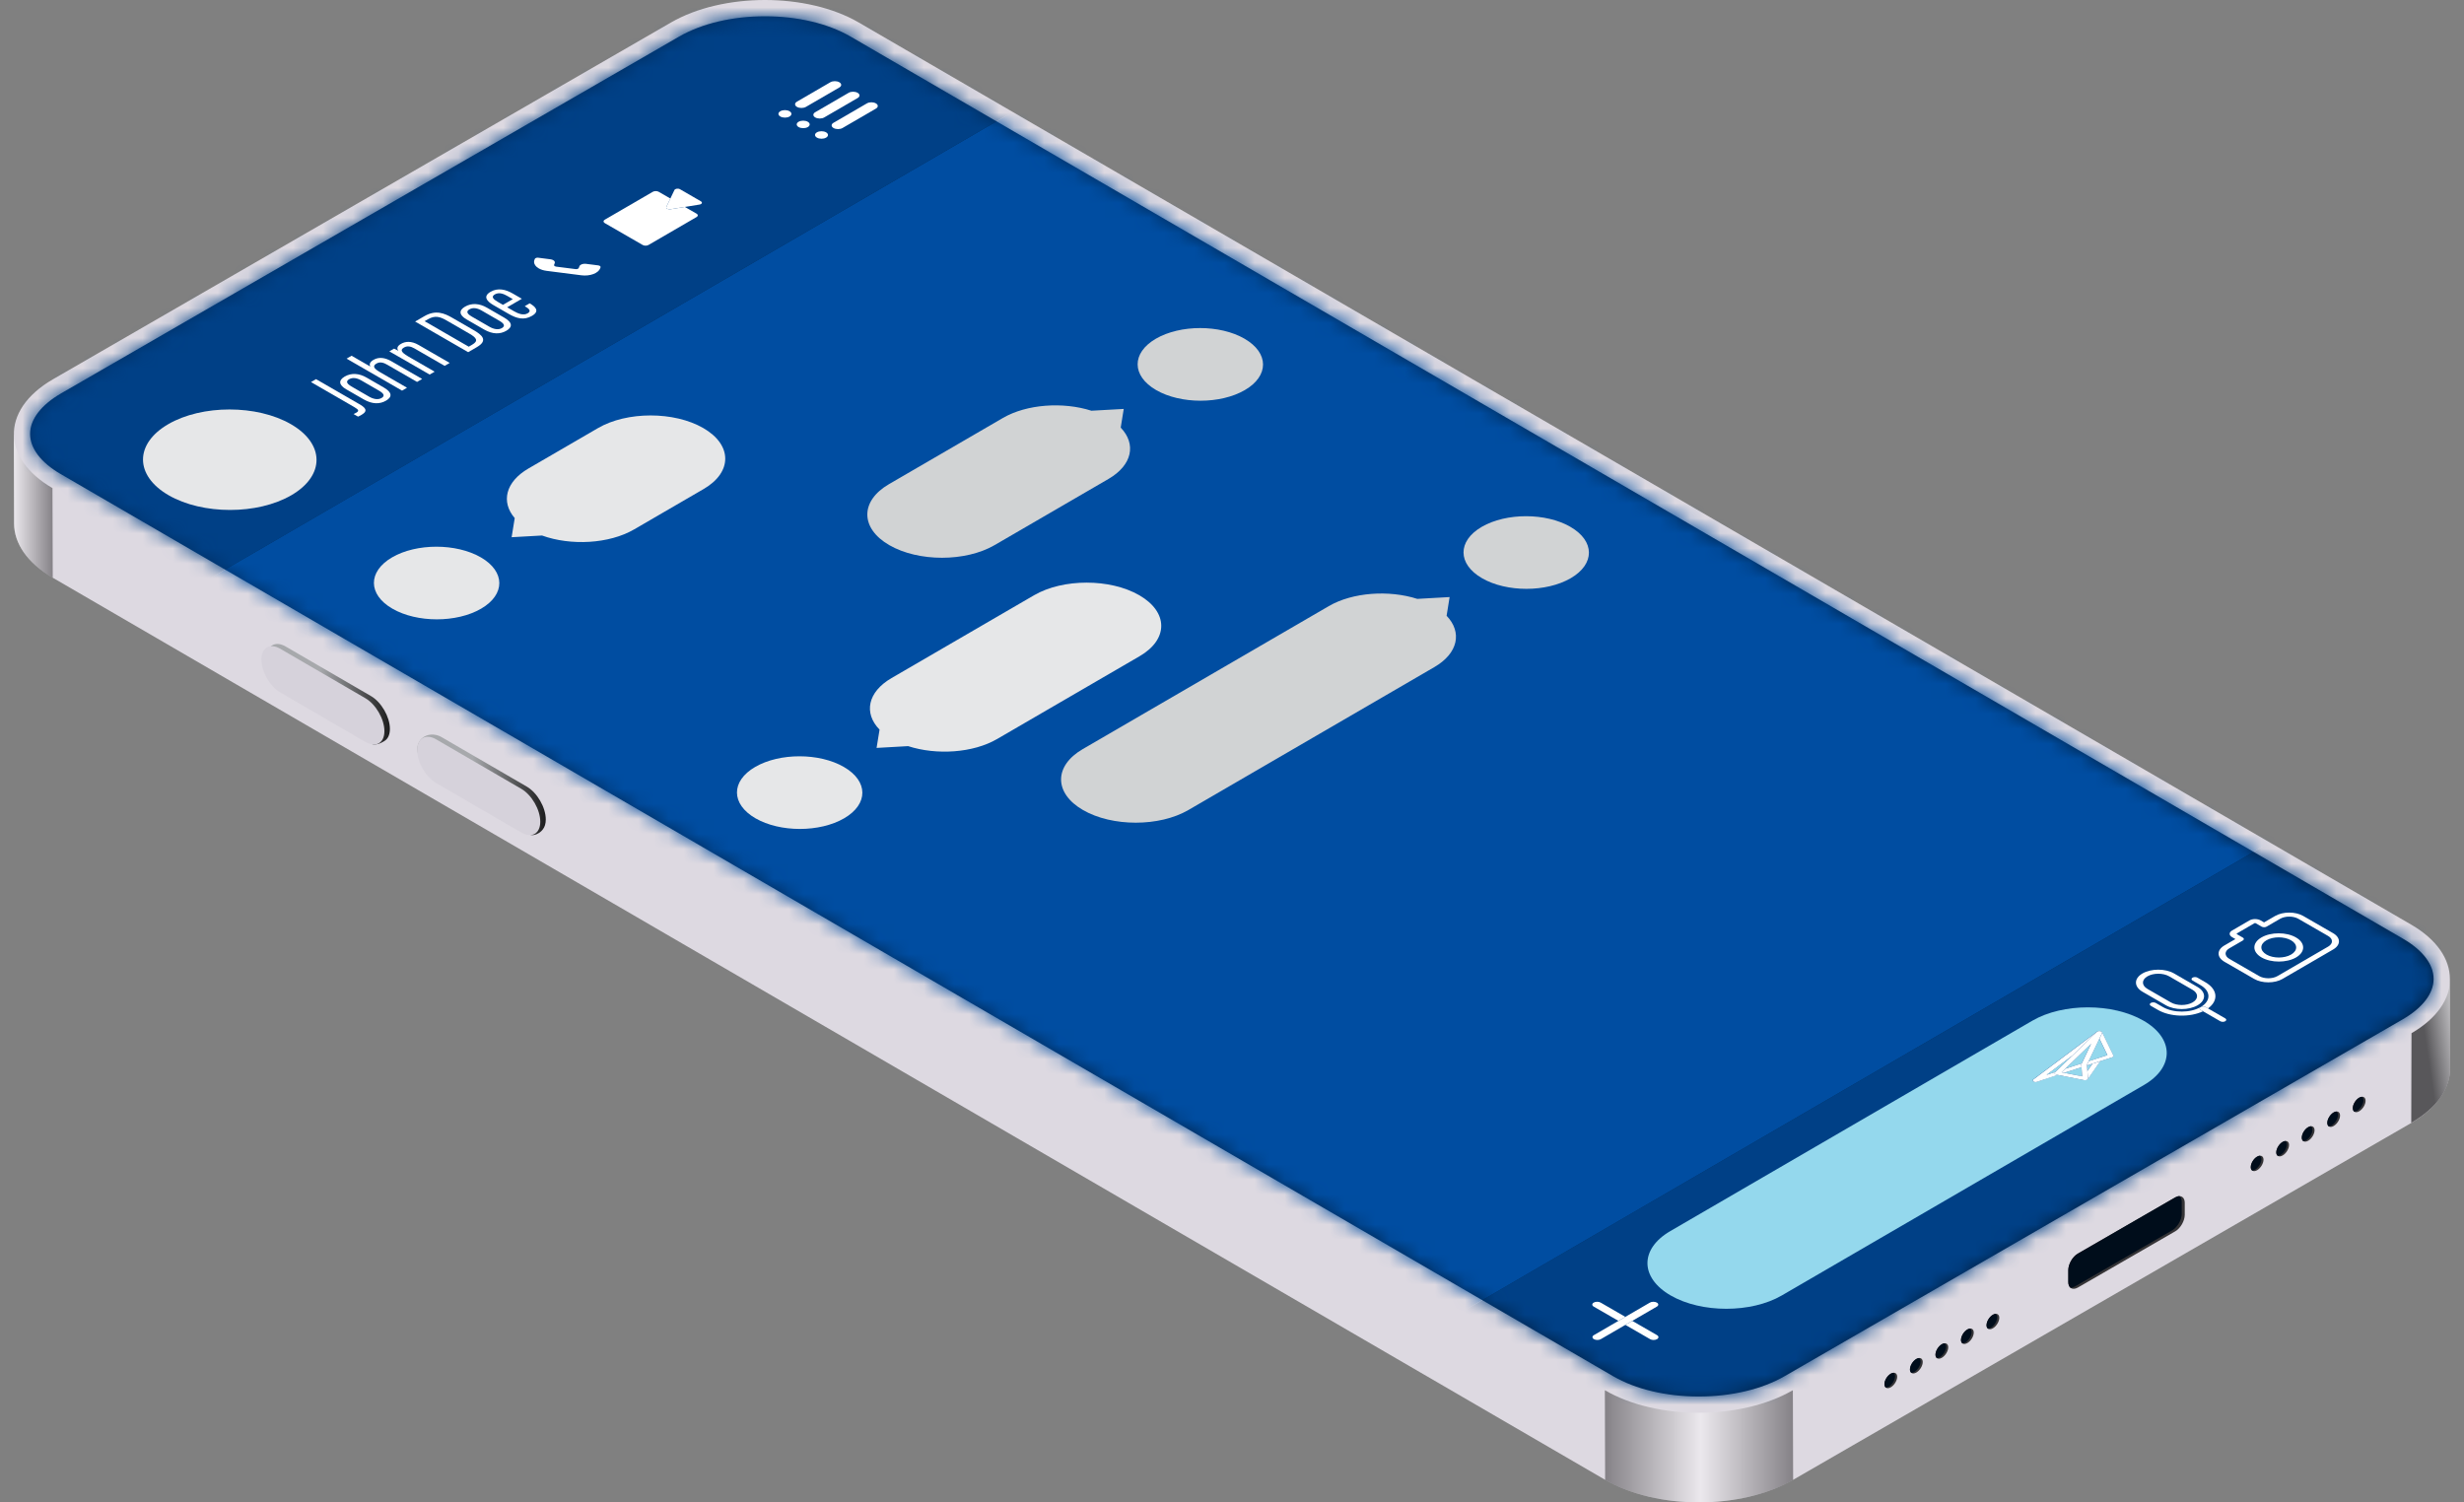 <svg width="164" height="100" viewBox="0 0 164 100" fill="none" xmlns="http://www.w3.org/2000/svg">
<rect x="0" y="0" width="164" height="100" fill="#808080" stroke="none"/>
<path d="M0.922 28.889L0.939 34.853C0.942 36.157 1.799 37.458 3.51 38.453L106.835 98.498C110.28 100.501 115.881 100.501 119.348 98.498L160.467 74.759C162.211 73.751 163.082 72.43 163.078 71.111L163.061 65.146C163.061 65.146 163.061 65.154 163.061 65.159C163.063 63.852 162.207 62.545 160.49 61.547L57.164 1.501C53.72 -0.5 48.118 -0.501 44.652 1.501L3.533 25.241C1.739 26.277 0.87 27.646 0.926 29.003C0.925 28.965 0.922 28.927 0.922 28.89V28.889Z" fill="#DDD9E1"/>
<path style="mix-blend-mode:screen" opacity="0.4" d="M0.922 28.889L0.939 34.853C0.942 36.157 1.799 37.458 3.51 38.453L3.492 32.488C1.782 31.493 0.925 30.192 0.922 28.889Z" fill="url(#paint0_linear_49_863)"/>
<path style="mix-blend-mode:screen" opacity="0.6" d="M163.077 65.171V71.153C163.074 72.456 162.2 73.74 160.489 74.734L160.506 68.77C162.217 67.775 163.074 66.474 163.077 65.171Z" fill="url(#paint1_linear_49_863)"/>
<path style="mix-blend-mode:screen" opacity="0.4" d="M106.817 92.534L106.835 98.499C110.28 100.501 115.881 100.501 119.348 98.499L119.33 92.534C115.864 94.536 110.262 94.536 106.817 92.534Z" fill="url(#paint2_linear_49_863)"/>
<path d="M132.219 88.206C132.219 88.319 132.259 88.401 132.324 88.441C132.402 88.492 132.517 88.487 132.644 88.413C132.876 88.279 133.069 87.964 133.069 87.716C133.069 87.537 132.969 87.44 132.826 87.45C132.772 87.454 132.71 87.472 132.645 87.51C132.411 87.645 132.221 87.959 132.221 88.207L132.219 88.206Z" fill="#353436"/>
<path d="M125.425 92.13C125.425 92.241 125.463 92.321 125.527 92.364C125.605 92.417 125.72 92.413 125.849 92.338C126.083 92.202 126.273 91.888 126.273 91.64C126.273 91.46 126.174 91.36 126.029 91.372C125.974 91.376 125.915 91.394 125.849 91.432C125.614 91.567 125.424 91.882 125.424 92.13H125.425Z" fill="#353436"/>
<path d="M127.123 91.149C127.123 91.26 127.161 91.341 127.225 91.383C127.303 91.436 127.42 91.43 127.549 91.356C127.781 91.221 127.974 90.908 127.974 90.659C127.974 90.479 127.874 90.381 127.731 90.391C127.675 90.395 127.614 90.413 127.55 90.451C127.316 90.586 127.124 90.901 127.124 91.149H127.123Z" fill="#353436"/>
<path d="M130.52 89.188C130.52 89.3 130.56 89.38 130.625 89.422C130.702 89.473 130.817 89.467 130.945 89.394C131.18 89.26 131.37 88.946 131.37 88.698C131.37 88.517 131.27 88.418 131.127 88.43C131.073 88.433 131.011 88.452 130.946 88.49C130.712 88.625 130.521 88.939 130.521 89.188H130.52Z" fill="#353436"/>
<path d="M128.822 90.168C128.822 90.28 128.862 90.361 128.924 90.403C129.003 90.455 129.119 90.449 129.246 90.375C129.48 90.24 129.671 89.927 129.671 89.678C129.671 89.499 129.571 89.4 129.428 89.41C129.374 89.414 129.312 89.433 129.247 89.471C129.015 89.605 128.822 89.92 128.822 90.168Z" fill="#353436"/>
<path d="M132.219 88.206C132.219 88.32 132.259 88.401 132.324 88.441C132.378 88.438 132.438 88.419 132.504 88.381C132.736 88.246 132.929 87.932 132.929 87.683C132.929 87.572 132.89 87.492 132.826 87.449C132.772 87.453 132.71 87.471 132.645 87.509C132.411 87.644 132.221 87.957 132.221 88.206H132.219Z" fill="#000D1B"/>
<path d="M125.425 92.13C125.425 92.241 125.463 92.321 125.527 92.364C125.582 92.361 125.643 92.342 125.708 92.304C125.943 92.169 126.133 91.855 126.133 91.606C126.133 91.494 126.094 91.414 126.029 91.372C125.974 91.375 125.915 91.394 125.849 91.432C125.614 91.567 125.424 91.881 125.424 92.13H125.425Z" fill="#000D1B"/>
<path d="M127.123 91.149C127.123 91.261 127.161 91.341 127.225 91.384C127.281 91.38 127.342 91.362 127.408 91.323C127.641 91.189 127.833 90.874 127.833 90.626C127.833 90.514 127.794 90.433 127.731 90.391C127.675 90.395 127.614 90.413 127.55 90.452C127.316 90.586 127.124 90.901 127.124 91.149H127.123Z" fill="#000D1B"/>
<path d="M130.52 89.188C130.52 89.3 130.56 89.38 130.625 89.422C130.679 89.419 130.738 89.4 130.805 89.362C131.039 89.227 131.229 88.912 131.229 88.664C131.229 88.553 131.191 88.473 131.127 88.43C131.073 88.433 131.011 88.452 130.946 88.49C130.712 88.625 130.521 88.939 130.521 89.188H130.52Z" fill="#000D1B"/>
<path d="M128.822 90.168C128.822 90.28 128.862 90.361 128.924 90.403C128.98 90.399 129.042 90.381 129.105 90.342C129.34 90.208 129.53 89.893 129.53 89.645C129.53 89.533 129.491 89.452 129.428 89.41C129.374 89.414 129.312 89.432 129.247 89.471C129.015 89.605 128.822 89.92 128.822 90.168Z" fill="#000D1B"/>
<path d="M154.902 74.74C154.902 74.852 154.94 74.932 155.004 74.975C155.082 75.027 155.197 75.024 155.325 74.948C155.558 74.814 155.75 74.499 155.75 74.251C155.75 74.071 155.649 73.971 155.504 73.983C155.45 73.986 155.388 74.004 155.325 74.043C155.091 74.179 154.901 74.492 154.901 74.74H154.902Z" fill="#353436"/>
<path d="M156.6 73.76C156.6 73.871 156.638 73.951 156.702 73.994C156.781 74.046 156.897 74.043 157.023 73.967C157.258 73.832 157.449 73.518 157.449 73.27C157.449 73.09 157.348 72.99 157.203 73.002C157.149 73.005 157.087 73.024 157.023 73.062C156.791 73.197 156.599 73.511 156.599 73.76H156.6Z" fill="#353436"/>
<path d="M153.204 75.721C153.204 75.834 153.243 75.914 153.308 75.957C153.386 76.008 153.501 76.002 153.629 75.929C153.863 75.794 154.053 75.48 154.053 75.231C154.053 75.051 153.953 74.952 153.808 74.963C153.754 74.967 153.692 74.986 153.629 75.025C153.394 75.159 153.204 75.473 153.204 75.721Z" fill="#353436"/>
<path d="M149.807 77.681C149.807 77.794 149.846 77.876 149.912 77.917C149.99 77.968 150.104 77.962 150.231 77.889C150.463 77.754 150.656 77.44 150.656 77.192C150.656 77.013 150.556 76.915 150.414 76.926C150.359 76.929 150.297 76.948 150.232 76.986C149.998 77.121 149.808 77.434 149.808 77.683L149.807 77.681Z" fill="#353436"/>
<path d="M151.505 76.702C151.505 76.814 151.544 76.894 151.609 76.937C151.688 76.988 151.802 76.983 151.929 76.909C152.164 76.775 152.355 76.46 152.355 76.212C152.355 76.033 152.256 75.936 152.113 75.946C152.057 75.95 151.996 75.968 151.929 76.006C151.697 76.141 151.505 76.454 151.505 76.703V76.702Z" fill="#353436"/>
<path d="M154.902 74.74C154.902 74.852 154.94 74.932 155.004 74.975C155.058 74.971 155.12 74.953 155.185 74.914C155.417 74.78 155.61 74.466 155.61 74.218C155.61 74.105 155.57 74.023 155.504 73.982C155.45 73.986 155.388 74.004 155.325 74.043C155.091 74.179 154.901 74.492 154.901 74.74H154.902Z" fill="#000D1B"/>
<path d="M156.6 73.759C156.6 73.871 156.638 73.951 156.702 73.994C156.756 73.99 156.818 73.972 156.883 73.933C157.117 73.799 157.309 73.484 157.309 73.236C157.309 73.123 157.27 73.041 157.203 73.001C157.149 73.005 157.087 73.023 157.023 73.062C156.791 73.196 156.599 73.511 156.599 73.759H156.6Z" fill="#000D1B"/>
<path d="M153.204 75.721C153.204 75.834 153.243 75.914 153.308 75.957C153.363 75.953 153.424 75.933 153.488 75.895C153.723 75.76 153.913 75.447 153.913 75.199C153.913 75.086 153.873 75.006 153.808 74.963C153.754 74.966 153.692 74.986 153.629 75.025C153.394 75.159 153.204 75.472 153.204 75.721Z" fill="#000D1B"/>
<path d="M149.807 77.681C149.807 77.794 149.846 77.876 149.912 77.917C149.967 77.913 150.026 77.895 150.091 77.857C150.323 77.721 150.516 77.407 150.516 77.159C150.516 77.048 150.477 76.968 150.414 76.925C150.359 76.928 150.297 76.947 150.232 76.985C149.998 77.12 149.808 77.433 149.808 77.681H149.807Z" fill="#000D1B"/>
<path d="M151.505 76.702C151.505 76.814 151.544 76.894 151.609 76.937C151.665 76.934 151.725 76.914 151.789 76.876C152.023 76.741 152.215 76.428 152.215 76.179C152.215 76.068 152.177 75.988 152.113 75.945C152.057 75.948 151.996 75.967 151.929 76.005C151.697 76.14 151.505 76.453 151.505 76.702Z" fill="#000D1B"/>
<path d="M137.663 84.541V85.334C137.663 85.513 137.72 85.646 137.814 85.719C137.932 85.81 138.105 85.811 138.297 85.701L144.781 81.958C145.129 81.757 145.414 81.263 145.414 80.86V80.067C145.414 79.783 145.273 79.618 145.065 79.617C144.98 79.616 144.884 79.643 144.781 79.701L138.297 83.445C137.949 83.645 137.663 84.14 137.663 84.543V84.541Z" fill="#353436"/>
<path d="M137.663 84.541V85.333C137.663 85.512 137.72 85.645 137.814 85.719C137.898 85.719 137.995 85.691 138.098 85.633L144.579 81.891C144.927 81.689 145.213 81.196 145.213 80.793V80C145.213 79.821 145.157 79.69 145.063 79.615C144.978 79.614 144.882 79.641 144.779 79.7L138.295 83.443C137.947 83.643 137.662 84.138 137.662 84.541H137.663Z" fill="#000D1B"/>
<path d="M19.025 43.038L24.686 46.327C25.382 46.731 25.951 47.717 25.951 48.516C25.951 48.854 25.849 49.106 25.678 49.255C25.678 49.255 25.674 49.259 25.666 49.265C25.659 49.271 25.651 49.277 25.644 49.282C25.542 49.358 25.231 49.563 24.892 49.555C24.671 49.55 24.698 49.414 24.777 49.282C24.747 49.267 24.716 49.252 24.686 49.234L19.025 45.944C18.329 45.541 17.76 44.555 17.76 43.755C17.76 42.956 18.33 42.632 19.025 43.037V43.038Z" fill="url(#paint3_linear_49_863)"/>
<path d="M25.585 48.664C25.585 49.463 25.015 49.787 24.32 49.382L18.66 46.093C17.963 45.689 17.395 44.704 17.395 43.904C17.395 43.104 17.964 42.78 18.66 43.185L24.32 46.475C25.016 46.879 25.585 47.864 25.585 48.664Z" fill="#D6D2DB"/>
<path d="M29.4 49.068L35.061 52.357C35.757 52.761 36.326 53.746 36.326 54.546C36.326 54.823 36.256 55.042 36.138 55.194C36.138 55.194 36.059 55.298 36.022 55.326C35.876 55.472 35.597 55.615 35.349 55.58C35.251 55.566 35.143 55.312 35.061 55.264L29.4 51.975C28.704 51.571 27.685 50.541 27.779 49.747C27.869 48.989 28.704 48.663 29.4 49.068Z" fill="url(#paint4_linear_49_863)"/>
<path d="M34.694 52.504C35.39 52.907 35.959 53.893 35.959 54.693C35.959 55.492 35.389 55.816 34.694 55.411L29.034 52.122C28.337 51.718 27.768 50.733 27.768 49.933C27.768 49.133 28.338 48.809 29.034 49.214L34.694 52.504Z" fill="#D6D2DB"/>
<path d="M113.065 92.952C115.241 92.952 117.274 92.47 118.788 91.596L159.908 67.856C161.241 67.087 161.976 66.128 161.977 65.158C161.978 64.197 161.256 63.247 159.945 62.485L56.62 2.438C55.117 1.564 53.091 1.083 50.915 1.083C48.739 1.083 46.708 1.565 45.193 2.439L4.074 26.179C2.74 26.949 2.004 27.908 2.003 28.878C2.002 29.839 2.724 30.789 4.036 31.551L107.361 91.597C108.864 92.471 110.889 92.952 113.064 92.952H113.065Z" fill="url(#paint5_linear_49_863)"/>
<mask id="mask0_49_863" style="mask-type:luminance" maskUnits="userSpaceOnUse" x="2" y="1" width="160" height="92">
<path d="M113.065 92.952C115.241 92.952 117.274 92.47 118.788 91.596L159.908 67.856C161.241 67.087 161.976 66.128 161.977 65.158C161.978 64.197 161.256 63.247 159.945 62.485L56.62 2.438C55.117 1.564 53.091 1.083 50.915 1.083C48.739 1.083 46.708 1.565 45.193 2.439L4.074 26.179C2.74 26.95 2.004 27.908 2.003 28.878C2.002 29.84 2.724 30.789 4.036 31.551L107.361 91.597C108.864 92.471 110.889 92.952 113.064 92.952H113.065Z" fill="white"/>
</mask>
<g mask="url(#mask0_49_863)">
<path d="M162.028 49.711L86.87 93.388L104.972 103.839L180.131 60.162L162.028 49.711Z" fill="#004086"/>
<path d="M78.081 1.245L2.922 44.922L86.87 93.388L162.028 49.711L78.081 1.245Z" fill="#004DA1"/>
<path d="M19.933 31.489C19.938 29.642 17.357 28.137 14.168 28.128C10.979 28.119 8.389 29.609 8.384 31.457C8.379 33.304 10.96 34.809 14.149 34.818C17.338 34.827 19.927 33.336 19.933 31.489Z" fill="#004DA1"/>
<path d="M-16.114 33.931L-15.672 34.186L2.922 44.922L78.081 1.245L59.044 -9.747L-16.114 33.931Z" fill="#004086"/>
<path d="M138.542 71.036L137.392 71.408L138.584 71.642L138.541 71.036M137.938 70.254L136.208 71.549L136.8 71.352L137.938 70.254ZM139.27 70.802L138.906 70.919L138.931 71.288L139.269 70.801M139.182 69.471L137.454 71.138L138.554 70.783L139.182 69.471ZM139.73 69.134L139.013 70.635L139.546 70.462C139.546 70.462 139.553 70.46 139.558 70.458L140.264 70.231L139.73 69.133M139.639 68.637C139.688 68.622 139.747 68.62 139.802 68.634C139.824 68.64 139.844 68.647 139.86 68.656C139.883 68.669 139.899 68.685 139.907 68.703L140.661 70.253C140.68 70.291 140.661 70.331 140.614 70.359C140.603 70.365 140.589 70.371 140.572 70.376L139.786 70.63L138.952 71.832C138.948 71.84 138.942 71.845 138.935 71.851C138.934 71.852 138.932 71.853 138.93 71.855C138.93 71.855 138.93 71.855 138.929 71.855C138.928 71.855 138.927 71.857 138.926 71.858C138.926 71.858 138.924 71.858 138.923 71.859C138.922 71.859 138.921 71.862 138.919 71.863C138.919 71.863 138.917 71.863 138.916 71.864C138.914 71.865 138.912 71.866 138.909 71.867C138.903 71.871 138.896 71.874 138.888 71.878C138.849 71.895 138.797 71.903 138.746 71.897C138.735 71.897 138.725 71.895 138.714 71.893L136.952 71.545L135.571 72.007C135.498 72.031 135.405 72.024 135.345 71.989C135.343 71.988 135.34 71.986 135.337 71.984C135.279 71.945 135.275 71.888 135.33 71.848L139.578 68.664C139.58 68.663 139.582 68.66 139.585 68.659C139.586 68.659 139.587 68.658 139.588 68.657C139.589 68.657 139.591 68.656 139.592 68.655C139.593 68.655 139.595 68.653 139.596 68.652C139.596 68.652 139.598 68.652 139.599 68.651C139.602 68.65 139.604 68.648 139.608 68.647C139.608 68.647 139.61 68.647 139.611 68.645C139.613 68.645 139.615 68.644 139.616 68.643C139.618 68.643 139.621 68.641 139.624 68.64C139.624 68.64 139.627 68.64 139.628 68.638C139.63 68.638 139.634 68.636 139.636 68.636M142.67 67.937C140.621 66.755 137.31 66.754 135.273 67.937L111.172 81.943C109.136 83.126 109.147 85.044 111.197 86.227C113.245 87.409 116.558 87.409 118.593 86.227L142.694 72.221C144.731 71.037 144.719 69.12 142.67 67.937Z" fill="#94D8ED"/>
<path d="M19.363 28.234C17.101 26.928 13.445 26.928 11.197 28.234C8.949 29.54 8.961 31.658 11.223 32.964C13.486 34.27 17.142 34.27 19.39 32.964C21.638 31.658 21.625 29.54 19.363 28.234Z" fill="#E6E7E8"/>
<path d="M32.001 37.097C30.367 36.154 27.724 36.152 26.099 37.097C24.476 38.041 24.484 39.572 26.119 40.515C27.754 41.46 30.397 41.46 32.021 40.515C33.646 39.57 33.637 38.041 32.001 37.096" fill="#E6E7E8"/>
<path d="M56.166 51.048C54.53 50.103 51.889 50.103 50.264 51.048C48.64 51.991 48.648 53.522 50.284 54.467C51.918 55.411 54.561 55.411 56.185 54.467C57.81 53.522 57.801 51.993 56.166 51.049" fill="#E6E7E8"/>
<path d="M46.81 28.492C44.869 27.372 41.733 27.372 39.805 28.492L35.175 31.182C33.638 32.076 33.334 33.412 34.259 34.485L34.053 35.758L36.077 35.644C37.994 36.338 40.544 36.203 42.202 35.24L46.832 32.55C48.76 31.43 48.749 29.612 46.809 28.492" fill="#E6E7E8"/>
<path d="M75.831 39.62C73.89 38.5 70.754 38.5 68.825 39.62L59.339 45.133C57.74 46.063 57.475 47.472 58.542 48.565L58.344 49.782L60.444 49.663C62.333 50.277 64.766 50.12 66.365 49.19L75.851 43.677C77.779 42.557 77.769 40.739 75.829 39.619" fill="#E6E7E8"/>
<path d="M82.835 22.545C81.2 21.6 78.558 21.601 76.933 22.545C75.308 23.49 75.316 25.019 76.952 25.964C78.586 26.908 81.229 26.908 82.854 25.964C84.477 25.021 84.469 23.49 82.834 22.546" fill="#D1D3D4"/>
<path d="M104.525 35.067C102.891 34.123 100.248 34.123 98.623 35.067C96.998 36.012 97.007 37.542 98.642 38.486C100.277 39.431 102.919 39.43 104.544 38.486C106.167 37.543 106.16 36.012 104.524 35.068" fill="#D1D3D4"/>
<path d="M74.794 27.218L72.644 27.338C70.757 26.736 68.342 26.896 66.75 27.821L59.167 32.227C57.239 33.347 57.25 35.165 59.19 36.285C61.131 37.405 64.267 37.405 66.196 36.285L73.779 31.879C75.371 30.954 75.64 29.554 74.593 28.463L74.794 27.218Z" fill="#D1D3D4"/>
<path d="M96.484 39.741L94.334 39.862C92.448 39.259 90.032 39.419 88.44 40.345L72.063 49.862C70.135 50.982 70.146 52.799 72.086 53.919C74.027 55.039 77.163 55.039 79.092 53.919L95.469 44.402C97.061 43.477 97.33 42.077 96.284 40.986L96.484 39.741Z" fill="#D1D3D4"/>
<path d="M108.18 87.651L106.535 86.701C106.408 86.627 106.201 86.628 106.075 86.701C105.947 86.776 105.948 86.894 106.076 86.969L107.72 87.918L108.18 87.651ZM110.288 88.868L108.642 87.918L108.182 88.185L109.828 89.135C109.956 89.209 110.161 89.21 110.289 89.135C110.415 89.062 110.415 88.942 110.288 88.868Z" fill="white"/>
<path d="M110.276 86.702C110.148 86.628 109.942 86.628 109.815 86.702L108.181 87.651L107.722 87.918L106.086 88.868C105.96 88.942 105.96 89.062 106.087 89.135C106.215 89.209 106.422 89.209 106.548 89.135L108.183 88.185L108.643 87.918L110.277 86.969C110.404 86.895 110.404 86.775 110.276 86.702Z" fill="white"/>
<path d="M146.793 65.383L146.26 65.074C146.168 65.022 146.022 65.021 145.93 65.074C145.839 65.126 145.841 65.212 145.932 65.264L146.466 65.573C147.163 65.975 147.166 66.628 146.474 67.031C145.783 67.433 144.654 67.433 143.958 67.031L143.483 66.757C143.392 66.705 143.244 66.705 143.154 66.757C143.063 66.809 143.063 66.895 143.154 66.947L143.628 67.221C144.451 67.696 145.752 67.726 146.63 67.312L146.473 67.221C146.381 67.169 146.381 67.083 146.473 67.031C146.564 66.979 146.711 66.979 146.803 67.031L146.959 67.121C147.671 66.612 147.615 65.859 146.792 65.383" fill="white"/>
<path d="M142.933 65.823C142.533 65.592 142.532 65.216 142.93 64.985C143.328 64.754 143.975 64.754 144.376 64.985L145.932 65.883C146.333 66.114 146.335 66.49 145.937 66.721C145.539 66.952 144.89 66.952 144.49 66.721L142.933 65.823ZM146.261 65.693L144.704 64.794C144.122 64.458 143.177 64.459 142.599 64.794C142.02 65.131 142.023 65.677 142.606 66.014L144.162 66.912C144.745 67.249 145.689 67.249 146.268 66.912C146.846 66.577 146.843 66.029 146.261 65.693Z" fill="white"/>
<path d="M148.109 67.784L146.961 67.121L146.804 67.031C146.712 66.979 146.565 66.979 146.474 67.031C146.384 67.083 146.384 67.169 146.474 67.221L146.631 67.312L147.779 67.975C147.871 68.027 148.018 68.027 148.109 67.975C148.199 67.922 148.199 67.837 148.109 67.784Z" fill="white"/>
<path d="M150.853 63.536C150.4 63.274 150.398 62.849 150.849 62.587C151.299 62.325 152.034 62.325 152.488 62.587C152.941 62.849 152.944 63.274 152.493 63.536C152.043 63.799 151.307 63.799 150.853 63.536ZM152.815 62.397C152.18 62.03 151.148 62.03 150.518 62.397C149.887 62.763 149.89 63.361 150.525 63.728C151.161 64.094 152.192 64.094 152.823 63.728C153.454 63.361 153.451 62.763 152.815 62.397Z" fill="white"/>
<path d="M148.885 62.178C148.862 62.164 148.861 62.142 148.885 62.129L150.05 61.451C150.073 61.437 150.112 61.437 150.136 61.451L150.531 61.678C150.622 61.73 150.77 61.73 150.86 61.678L151.76 61.156C152.094 60.962 152.64 60.962 152.975 61.156L154.959 62.3C155.295 62.494 155.296 62.81 154.962 63.005L151.583 64.969C151.25 65.162 150.705 65.162 150.368 64.969L148.385 63.824C148.049 63.63 148.047 63.315 148.381 63.121L149.281 62.599C149.371 62.546 149.371 62.461 149.281 62.408L148.886 62.181M155.286 62.112L153.302 60.968C152.785 60.668 151.944 60.668 151.429 60.968L150.693 61.395L150.465 61.263C150.259 61.144 149.925 61.144 149.721 61.263L148.555 61.941C148.351 62.059 148.352 62.253 148.558 62.372L148.786 62.505L148.05 62.932C147.536 63.231 147.539 63.717 148.056 64.017L150.04 65.161C150.559 65.461 151.399 65.461 151.914 65.161L155.293 63.197C155.807 62.898 155.805 62.412 155.286 62.112Z" fill="white"/>
<path d="M138.894 71.882C138.844 71.903 138.782 71.909 138.724 71.897H138.72C138.73 71.899 138.741 71.901 138.751 71.902C138.804 71.908 138.855 71.9 138.894 71.882ZM138.915 71.872L138.894 71.882C138.901 71.879 138.908 71.876 138.915 71.872ZM138.922 71.868C138.922 71.868 138.917 71.871 138.915 71.872C138.917 71.871 138.92 71.87 138.922 71.868ZM138.928 71.864C138.928 71.864 138.925 71.866 138.923 71.867C138.924 71.867 138.927 71.865 138.928 71.864ZM138.934 71.859C138.934 71.859 138.931 71.862 138.93 71.863C138.931 71.863 138.932 71.86 138.934 71.859ZM138.939 71.855C138.939 71.855 138.937 71.857 138.935 71.858C138.936 71.858 138.937 71.856 138.939 71.855ZM139.79 70.634L138.908 70.919L139.272 70.802L138.935 71.289L138.971 71.793C138.972 71.815 138.961 71.837 138.941 71.856C138.948 71.85 138.952 71.844 138.958 71.837L139.791 70.635M139.563 70.462C139.563 70.462 139.555 70.464 139.551 70.465L139.017 70.638L139.563 70.463" fill="white"/>
<path d="M138.556 70.783L137.456 71.138L137.215 71.372L137.392 71.407L138.542 71.035L138.53 70.86C138.53 70.848 138.531 70.837 138.537 70.826L138.557 70.783M139.585 68.667L135.337 71.851C135.282 71.892 135.286 71.95 135.344 71.988C135.346 71.989 135.348 71.992 135.352 71.993C135.412 72.028 135.504 72.034 135.578 72.01L136.959 71.548L136.879 71.532C136.851 71.526 136.827 71.518 136.807 71.506C136.789 71.496 136.774 71.482 136.764 71.467C136.745 71.436 136.75 71.402 136.779 71.374L136.804 71.351L136.212 71.548L137.941 70.253L139.573 68.678C139.573 68.678 139.581 68.67 139.586 68.666M139.596 68.659C139.596 68.659 139.594 68.66 139.593 68.662C139.594 68.662 139.595 68.66 139.596 68.659ZM139.604 68.655C139.604 68.655 139.601 68.656 139.6 68.657C139.601 68.657 139.603 68.656 139.604 68.655ZM139.616 68.649C139.616 68.649 139.61 68.652 139.607 68.653C139.61 68.652 139.613 68.65 139.616 68.649ZM139.624 68.645C139.624 68.645 139.621 68.647 139.619 68.648C139.621 68.648 139.623 68.647 139.624 68.645ZM139.636 68.641C139.636 68.641 139.633 68.641 139.632 68.642C139.632 68.642 139.635 68.642 139.636 68.641ZM139.913 68.705C139.921 68.723 139.922 68.743 139.913 68.761L139.736 69.133L140.269 70.231L139.564 70.458L139.018 70.635L138.907 70.868L138.91 70.917L139.792 70.631L140.579 70.377C140.594 70.372 140.608 70.365 140.621 70.36C140.668 70.333 140.687 70.292 140.668 70.254L139.914 68.705M139.914 68.703C139.914 68.703 139.914 68.703 139.914 68.705C139.914 68.705 139.914 68.705 139.914 68.703Z" fill="white"/>
<path d="M137.457 71.138L139.185 69.471L138.558 70.783L138.537 70.826C138.532 70.837 138.53 70.848 138.53 70.86L138.542 71.035L138.585 71.642L137.393 71.407L137.216 71.372L137.457 71.138ZM139.862 68.657C139.846 68.648 139.826 68.64 139.804 68.635C139.75 68.621 139.69 68.623 139.642 68.638C139.639 68.638 139.636 68.641 139.633 68.641C139.633 68.641 139.631 68.641 139.63 68.642C139.628 68.642 139.624 68.644 139.622 68.645C139.621 68.645 139.618 68.647 139.617 68.648C139.617 68.648 139.615 68.648 139.614 68.649C139.61 68.65 139.608 68.652 139.604 68.653C139.604 68.653 139.603 68.654 139.602 68.655C139.601 68.655 139.599 68.656 139.597 68.657C139.596 68.657 139.595 68.658 139.594 68.659C139.593 68.659 139.592 68.66 139.591 68.662C139.588 68.663 139.586 68.665 139.584 68.666C139.579 68.67 139.574 68.673 139.571 68.678L137.939 70.253L136.802 71.351L136.777 71.374C136.748 71.402 136.742 71.436 136.762 71.467C136.771 71.482 136.786 71.495 136.805 71.506C136.825 71.518 136.85 71.527 136.877 71.532L136.957 71.548L138.719 71.896H138.722C138.78 71.909 138.844 71.902 138.893 71.881L138.914 71.871C138.916 71.87 138.919 71.868 138.921 71.867C138.921 71.867 138.922 71.867 138.923 71.866C138.924 71.866 138.927 71.864 138.928 71.863C138.928 71.863 138.929 71.863 138.93 71.862C138.931 71.862 138.932 71.859 138.934 71.858C138.934 71.858 138.934 71.858 138.935 71.858C138.936 71.858 138.937 71.856 138.939 71.855C138.96 71.836 138.971 71.814 138.97 71.792L138.934 71.288L138.908 70.919L138.905 70.87L139.016 70.637L139.733 69.135L139.911 68.764C139.92 68.744 139.92 68.724 139.911 68.707C139.911 68.707 139.911 68.707 139.911 68.706C139.903 68.688 139.885 68.672 139.863 68.658" fill="white"/>
<path d="M23.867 26.872L21.034 25.236L20.698 25.431L23.583 27.097C23.906 27.284 23.896 27.363 23.707 27.472C23.634 27.515 23.571 27.545 23.534 27.56L23.83 27.73C23.888 27.709 23.988 27.657 24.061 27.614C24.571 27.318 24.253 27.092 23.867 26.869" fill="white"/>
<path d="M23.381 25.715C23.075 25.538 23.005 25.377 23.241 25.24C23.477 25.103 23.772 25.163 24.047 25.322L25.225 26.002C25.585 26.21 25.612 26.365 25.396 26.491C25.165 26.624 24.864 26.573 24.559 26.397L23.38 25.717M25.54 25.79L24.398 25.131C23.901 24.844 23.385 24.807 22.944 25.063C22.518 25.31 22.541 25.621 23.043 25.912L24.206 26.582C24.783 26.916 25.283 26.906 25.693 26.668C26.103 26.43 26.126 26.128 25.54 25.79Z" fill="white"/>
<path d="M28.095 25.224L26.06 24.05C25.673 23.827 25.251 23.723 24.858 23.952C24.595 24.106 24.57 24.273 24.654 24.401L23.401 23.678L23.07 23.871L26.76 26.001L27.09 25.808L25.325 24.789C24.918 24.555 24.75 24.377 25.054 24.2C25.322 24.044 25.575 24.16 25.808 24.295L27.758 25.421L28.095 25.226" fill="white"/>
<path d="M29.932 24.157L27.86 22.96C27.368 22.676 26.973 22.722 26.69 22.887C26.444 23.03 26.391 23.19 26.518 23.355C26.392 23.282 26.297 23.233 26.228 23.205L25.914 23.388C26.051 23.462 26.193 23.544 26.732 23.855L28.598 24.932L28.929 24.739L27.174 23.726C26.63 23.412 26.665 23.262 26.895 23.128C27.1 23.01 27.327 23.044 27.586 23.192L29.595 24.352L29.932 24.157Z" fill="white"/>
<path d="M28.262 21.379L28.488 21.248C28.956 20.977 29.292 21.081 29.721 21.328L31.242 22.207C31.728 22.488 31.862 22.692 31.421 22.947L31.2 23.076L28.262 21.379ZM31.51 21.965L30.109 21.156C29.571 20.845 29 20.607 28.244 21.046L27.63 21.402L31.161 23.441L31.744 23.102C32.526 22.647 32.055 22.278 31.51 21.963" fill="white"/>
<path d="M31.388 21.062C31.082 20.885 31.012 20.724 31.249 20.587C31.486 20.45 31.781 20.51 32.056 20.669L33.234 21.349C33.594 21.557 33.62 21.712 33.404 21.838C33.173 21.971 32.873 21.92 32.568 21.744L31.388 21.064M33.55 21.137L32.407 20.477C31.911 20.191 31.394 20.154 30.953 20.41C30.527 20.657 30.55 20.968 31.053 21.259L32.216 21.93C32.793 22.263 33.293 22.253 33.702 22.015C34.111 21.777 34.136 21.474 33.55 21.136" fill="white"/>
<path d="M33.132 20.092C32.836 19.922 32.666 19.751 32.934 19.596C33.223 19.428 33.534 19.565 33.783 19.708L34.132 19.91L33.476 20.291L33.133 20.092M34.733 19.886L34.131 19.538C33.671 19.272 33.149 19.134 32.649 19.424C32.129 19.726 32.406 20.055 32.824 20.297L33.849 20.889C34.393 21.203 34.879 21.332 35.409 21.023C35.975 20.694 35.589 20.385 35.272 20.203L35.251 20.191L34.926 20.38L34.947 20.392C35.222 20.551 35.381 20.703 35.117 20.856C34.839 21.017 34.486 20.875 34.206 20.713L33.757 20.454L34.733 19.887" fill="white"/>
<path d="M46.362 14.222L45.584 13.773L44.626 13.928C44.542 13.942 44.463 13.926 44.41 13.896C44.356 13.864 44.33 13.819 44.353 13.77L44.619 13.214L43.841 12.765C43.733 12.704 43.559 12.704 43.452 12.765L40.252 14.624C40.144 14.687 40.145 14.788 40.252 14.85L42.774 16.305C42.882 16.368 43.056 16.368 43.164 16.305L46.364 14.446C46.472 14.383 46.471 14.282 46.363 14.219" fill="white"/>
<path d="M46.654 13.401L45.257 12.594C45.137 12.525 44.933 12.556 44.888 12.65L44.617 13.215L44.352 13.771C44.328 13.819 44.355 13.865 44.408 13.897C44.462 13.928 44.542 13.943 44.624 13.929L45.583 13.774L46.557 13.616C46.721 13.59 46.773 13.472 46.652 13.402" fill="white"/>
<path d="M58.298 6.881C58.133 6.785 57.865 6.784 57.7 6.881L55.475 8.174C55.312 8.269 55.312 8.424 55.478 8.521C55.644 8.617 55.913 8.617 56.076 8.521L58.301 7.228C58.466 7.131 58.465 6.977 58.299 6.881" fill="white"/>
<path d="M54.982 8.807C54.812 8.71 54.541 8.71 54.373 8.807C54.204 8.905 54.206 9.063 54.374 9.16C54.543 9.258 54.816 9.258 54.984 9.16C55.153 9.063 55.151 8.905 54.982 8.807Z" fill="white"/>
<path d="M57.081 6.177C56.916 6.081 56.649 6.081 56.484 6.177L54.259 7.47C54.095 7.565 54.095 7.721 54.261 7.817C54.427 7.914 54.695 7.912 54.859 7.817L57.084 6.524C57.249 6.428 57.248 6.274 57.081 6.177Z" fill="white"/>
<path d="M53.764 8.105C53.595 8.008 53.322 8.008 53.154 8.105C52.986 8.203 52.987 8.36 53.156 8.458C53.326 8.555 53.598 8.555 53.767 8.458C53.935 8.36 53.934 8.203 53.764 8.105Z" fill="white"/>
<path d="M55.864 5.475C55.698 5.379 55.431 5.379 55.266 5.475L53.041 6.768C52.878 6.863 52.878 7.019 53.044 7.115C53.21 7.211 53.478 7.21 53.641 7.115L55.866 5.822C56.031 5.726 56.03 5.571 55.864 5.475Z" fill="white"/>
<path d="M52.548 7.403C52.379 7.305 52.106 7.305 51.938 7.403C51.769 7.5 51.77 7.658 51.94 7.756C52.109 7.853 52.382 7.853 52.55 7.756C52.719 7.658 52.718 7.5 52.548 7.403Z" fill="white"/>
<path d="M39.918 17.694C39.894 17.68 39.862 17.67 39.825 17.665L39.002 17.561C38.804 17.535 38.608 17.608 38.565 17.723L38.523 17.834C38.502 17.889 38.406 17.925 38.309 17.912L37.016 17.748C36.983 17.743 36.953 17.733 36.929 17.72C36.888 17.695 36.867 17.659 36.881 17.623L36.922 17.513C36.95 17.439 36.908 17.366 36.822 17.317C36.775 17.289 36.712 17.269 36.642 17.26L35.82 17.154C35.718 17.142 35.618 17.179 35.596 17.238L35.591 17.25C35.588 17.259 35.585 17.268 35.582 17.277C35.578 17.286 35.575 17.295 35.571 17.303C35.51 17.467 35.568 17.629 35.714 17.76C35.756 17.797 35.803 17.832 35.858 17.864C35.995 17.943 36.171 18.001 36.373 18.027L38.697 18.324C38.971 18.359 39.251 18.33 39.487 18.243C39.723 18.156 39.886 18.02 39.946 17.863C39.949 17.854 39.95 17.846 39.954 17.837C39.957 17.83 39.961 17.822 39.963 17.815L39.97 17.797C39.984 17.759 39.962 17.722 39.919 17.697" fill="white"/>
</g>
<defs>
<linearGradient id="paint0_linear_49_863" x1="3.51" y1="33.671" x2="0.922" y2="33.671" gradientUnits="userSpaceOnUse">
<stop/>
<stop offset="1" stop-color="white"/>
</linearGradient>
<linearGradient id="paint1_linear_49_863" x1="164.513" y1="69.555" x2="160.152" y2="70.189" gradientUnits="userSpaceOnUse">
<stop stop-color="white"/>
<stop offset="0.68"/>
</linearGradient>
<linearGradient id="paint2_linear_49_863" x1="119.348" y1="96.267" x2="106.817" y2="96.267" gradientUnits="userSpaceOnUse">
<stop/>
<stop offset="0.49" stop-color="white"/>
<stop offset="1"/>
</linearGradient>
<linearGradient id="paint3_linear_49_863" x1="25.952" y1="46.21" x2="17.76" y2="46.21" gradientUnits="userSpaceOnUse">
<stop stop-color="#1D1D1E"/>
<stop offset="0.57" stop-color="#A7A9AC"/>
</linearGradient>
<linearGradient id="paint4_linear_49_863" x1="36.327" y1="52.24" x2="27.773" y2="52.24" gradientUnits="userSpaceOnUse">
<stop stop-color="#1D1D1E"/>
<stop offset="0.57" stop-color="#A7A9AC"/>
</linearGradient>
<linearGradient id="paint5_linear_49_863" x1="-5.731" y1="17.222" x2="161.515" y2="74.028" gradientUnits="userSpaceOnUse">
<stop stop-color="#00336B"/>
<stop offset="1" stop-color="#001A36"/>
</linearGradient>
</defs>
</svg>

